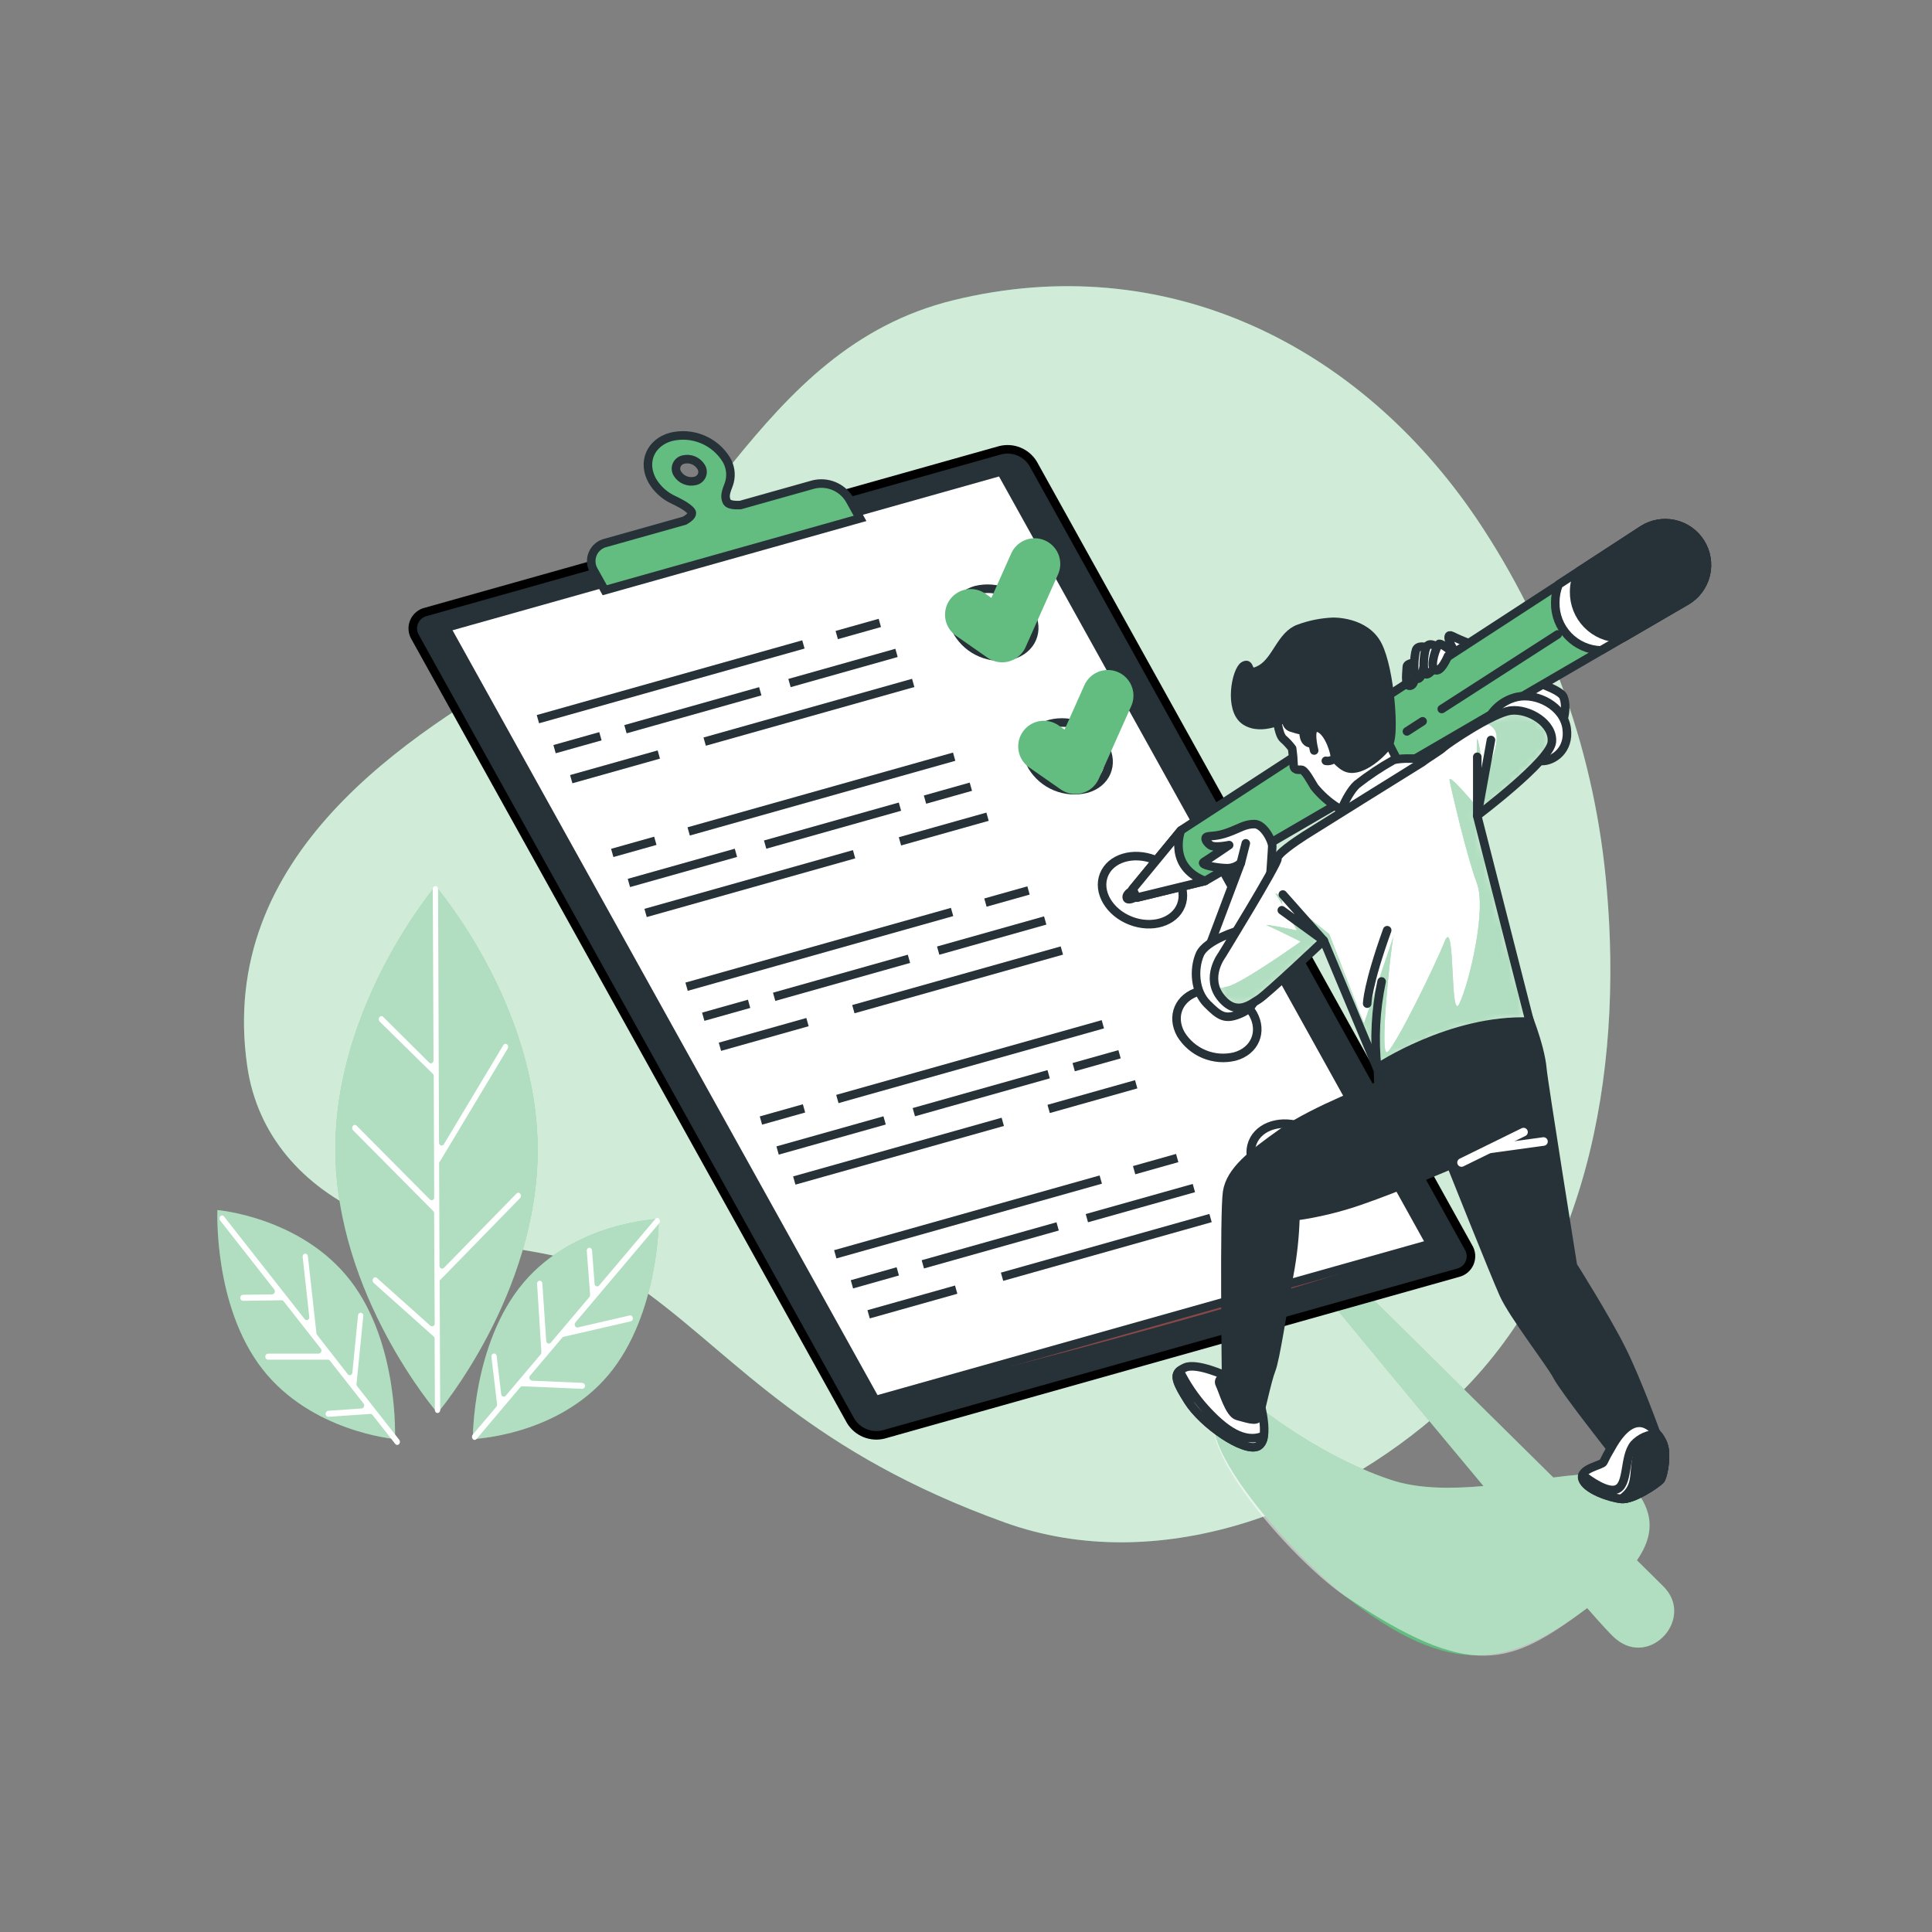 <svg width="226" height="226" viewBox="0 0 226 226" fill="none" xmlns="http://www.w3.org/2000/svg">
<rect x="0" y="0" width="226" height="226" fill="#808080" stroke="none"/>
<path d="M187.955 104.005C186.66 88.515 181.427 73.613 172.754 60.713C158.86 40.169 136.183 29.073 111.513 35.121C88.185 40.843 82.264 66.101 62.828 77.292C47.912 85.88 25.312 99.892 28.928 124.752C30.108 132.857 35.473 138.764 42.831 142.095C52.893 146.638 66.964 144.807 75.936 151.42C86.332 159.104 94.92 169.952 117.52 178.088C135.397 184.525 155.556 176.823 169.048 164.641C185.691 149.648 189.84 125.471 187.955 104.005Z" fill="#63BD80"/>
<path opacity="0.7" d="M187.955 104.005C186.66 88.515 181.427 73.613 172.754 60.713C158.86 40.169 136.183 29.073 111.513 35.121C88.185 40.843 82.264 66.101 62.828 77.292C47.912 85.88 25.312 99.892 28.928 124.752C30.108 132.857 35.473 138.764 42.831 142.095C52.893 146.638 66.964 144.807 75.936 151.42C86.332 159.104 94.92 169.952 117.52 178.088C135.397 184.525 155.556 176.823 169.048 164.641C185.691 149.648 189.84 125.471 187.955 104.005Z" fill="white"/>
<path d="M194.559 185.555L191.485 182.517C194.043 178.811 192.941 176.081 190.744 173.568C189.42 172.054 185.957 172.284 181.704 172.831L158.2 149.612L154.584 150.968C154.584 150.968 164.365 162.878 173.527 173.83C169.721 174.169 165.893 174.173 162.72 173.116C153.228 169.952 145.544 163.172 145.544 163.172C134.696 164.076 150.968 181.704 157.296 186.676C169.952 196.62 176.678 194.812 185.663 188.113C187.277 189.957 188.443 191.227 188.936 191.648L189.031 191.729C193.081 195.092 198.301 189.257 194.559 185.555Z" fill="#63BD80"/>
<path opacity="0.5" d="M194.559 185.555L191.486 182.517C194.044 178.811 192.941 176.081 190.744 173.568C189.42 172.054 185.958 172.284 181.704 172.831L158.2 149.612L154.584 150.968C154.584 150.968 164.366 162.878 173.528 173.83C169.722 174.169 165.893 174.173 162.72 173.116C153.228 169.952 145.544 163.172 145.544 163.172C134.696 164.076 150.625 182.178 157.296 186.676C172.212 196.719 176.678 194.812 185.664 188.113C187.277 189.957 188.444 191.227 188.936 191.648L189.031 191.729C193.081 195.092 198.302 189.257 194.559 185.555Z" fill="white"/>
<path d="M50.945 103.648C50.945 103.648 62.832 117.389 62.895 134.411C62.959 151.433 51.18 165.287 51.18 165.287C51.18 165.287 39.292 151.546 39.229 134.529C39.166 117.511 50.945 103.648 50.945 103.648Z" fill="#63BD80"/>
<path d="M77.065 142.583C77.065 142.583 77.138 153.77 71.131 160.88C65.124 167.99 55.311 168.333 55.311 168.333C55.311 168.333 55.234 157.146 61.245 150.036C67.257 142.927 77.065 142.583 77.065 142.583Z" fill="#63BD80"/>
<path d="M25.434 141.548C25.434 141.548 24.936 152.722 30.672 160.116C36.408 167.511 46.203 168.334 46.203 168.334C46.203 168.334 46.696 157.16 40.96 149.766C35.224 142.371 25.434 141.548 25.434 141.548Z" fill="#63BD80"/>
<g opacity="0.5">
<path d="M50.945 103.648C50.945 103.648 62.832 117.389 62.895 134.411C62.959 151.433 51.18 165.287 51.18 165.287C51.18 165.287 39.292 151.546 39.229 134.529C39.166 117.511 50.945 103.648 50.945 103.648Z" fill="white"/>
<path d="M77.065 142.583C77.065 142.583 77.138 153.77 71.131 160.88C65.124 167.99 55.311 168.333 55.311 168.333C55.311 168.333 55.234 157.146 61.245 150.036C67.257 142.927 77.065 142.583 77.065 142.583Z" fill="white"/>
<path d="M25.434 141.548C25.434 141.548 24.936 152.722 30.672 160.116C36.408 167.511 46.203 168.334 46.203 168.334C46.203 168.334 46.696 157.16 40.96 149.766C35.224 142.371 25.434 141.548 25.434 141.548Z" fill="white"/>
</g>
<path d="M43.649 149.562C43.67 149.523 43.7 149.489 43.737 149.464C43.774 149.438 43.816 149.422 43.86 149.417C43.904 149.411 43.949 149.416 43.991 149.431C44.033 149.446 44.071 149.471 44.101 149.503L50.348 155.086C50.396 155.123 50.455 155.146 50.516 155.151C50.577 155.155 50.638 155.142 50.692 155.112C50.745 155.082 50.789 155.037 50.817 154.982C50.845 154.928 50.856 154.866 50.85 154.805L50.782 141.928C50.781 141.831 50.744 141.737 50.678 141.666L41.299 132.214C41.236 132.148 41.199 132.062 41.194 131.971C41.189 131.88 41.217 131.79 41.272 131.717C41.296 131.68 41.328 131.65 41.366 131.628C41.404 131.606 41.446 131.592 41.49 131.589C41.534 131.586 41.578 131.593 41.618 131.61C41.659 131.627 41.695 131.653 41.724 131.686L50.28 140.31C50.326 140.354 50.384 140.383 50.447 140.392C50.509 140.402 50.573 140.391 50.63 140.362C50.686 140.333 50.732 140.287 50.761 140.231C50.79 140.174 50.8 140.11 50.791 140.048L50.737 125.877C50.738 125.78 50.701 125.685 50.633 125.615L44.409 119.495C44.345 119.429 44.307 119.343 44.301 119.252C44.296 119.161 44.322 119.071 44.377 118.998C44.401 118.961 44.433 118.93 44.47 118.907C44.508 118.885 44.55 118.871 44.594 118.868C44.638 118.864 44.682 118.871 44.723 118.887C44.763 118.903 44.8 118.929 44.829 118.962L50.203 124.3C50.402 124.499 50.714 124.336 50.714 124.033L50.624 104.001C50.619 103.913 50.648 103.827 50.706 103.762C50.763 103.696 50.844 103.655 50.931 103.648C50.974 103.65 51.017 103.661 51.056 103.68C51.095 103.699 51.13 103.725 51.159 103.757C51.188 103.79 51.211 103.827 51.225 103.868C51.239 103.909 51.245 103.953 51.243 103.996L51.356 133.656C51.348 133.725 51.364 133.795 51.401 133.854C51.438 133.913 51.494 133.957 51.559 133.98C51.625 134.003 51.696 134.004 51.762 133.981C51.828 133.958 51.884 133.914 51.921 133.855L58.882 122.252C58.902 122.216 58.929 122.184 58.963 122.159C58.996 122.134 59.035 122.117 59.076 122.108C59.117 122.1 59.159 122.1 59.199 122.109C59.24 122.119 59.278 122.137 59.311 122.162C59.38 122.221 59.426 122.302 59.441 122.391C59.456 122.48 59.439 122.572 59.392 122.65L51.415 135.943L51.365 135.903L51.41 148.057C51.402 148.12 51.414 148.183 51.444 148.239C51.473 148.295 51.52 148.34 51.576 148.369C51.632 148.398 51.696 148.408 51.758 148.399C51.821 148.39 51.879 148.362 51.925 148.319L60.414 139.623C60.442 139.589 60.478 139.562 60.518 139.544C60.559 139.526 60.603 139.519 60.647 139.521C60.691 139.524 60.734 139.537 60.772 139.559C60.81 139.582 60.842 139.613 60.866 139.65C60.921 139.722 60.949 139.812 60.944 139.903C60.939 139.994 60.902 140.081 60.839 140.147L51.433 149.788L51.492 164.939C51.495 164.983 51.489 165.026 51.475 165.067C51.462 165.108 51.44 165.147 51.411 165.179C51.383 165.212 51.348 165.239 51.309 165.258C51.27 165.277 51.227 165.289 51.184 165.292C51.141 165.29 51.098 165.28 51.058 165.261C51.019 165.242 50.984 165.216 50.955 165.184C50.925 165.151 50.903 165.113 50.889 165.072C50.875 165.031 50.869 164.987 50.872 164.944L50.841 156.609C50.841 156.557 50.831 156.506 50.811 156.459C50.791 156.411 50.761 156.368 50.723 156.333L43.704 150.064C43.636 150.001 43.593 149.915 43.583 149.823C43.573 149.731 43.596 149.638 43.649 149.562Z" fill="white"/>
<path d="M25.764 142.285C25.793 142.252 25.829 142.226 25.869 142.209C25.91 142.193 25.954 142.186 25.998 142.189C26.041 142.192 26.084 142.205 26.122 142.227C26.159 142.249 26.192 142.28 26.216 142.316L35.644 154.313C35.843 154.57 36.218 154.38 36.178 154.037L35.405 147.04C35.389 146.952 35.408 146.862 35.458 146.789C35.508 146.715 35.584 146.664 35.672 146.647C35.714 146.643 35.757 146.648 35.798 146.661C35.839 146.675 35.876 146.696 35.908 146.725C35.94 146.753 35.966 146.787 35.985 146.826C36.003 146.865 36.013 146.907 36.015 146.949L37.028 156.066L40.68 160.754C40.719 160.802 40.773 160.838 40.834 160.854C40.894 160.871 40.959 160.869 41.018 160.847C41.077 160.826 41.128 160.787 41.164 160.735C41.199 160.684 41.218 160.622 41.218 160.559L41.882 153.87C41.884 153.826 41.894 153.784 41.912 153.745C41.931 153.706 41.956 153.671 41.989 153.642C42.02 153.613 42.058 153.59 42.099 153.576C42.139 153.561 42.182 153.555 42.226 153.558C42.313 153.574 42.39 153.624 42.44 153.697C42.491 153.769 42.511 153.859 42.497 153.946L41.706 161.884C41.695 161.982 41.722 162.081 41.783 162.159L46.705 168.429C46.76 168.501 46.788 168.59 46.784 168.681C46.779 168.772 46.744 168.859 46.682 168.926C46.654 168.959 46.618 168.985 46.577 169.002C46.537 169.019 46.493 169.027 46.45 169.024C46.406 169.021 46.363 169.009 46.325 168.987C46.287 168.965 46.255 168.935 46.23 168.899L43.572 165.513C43.544 165.475 43.506 165.444 43.463 165.423C43.419 165.403 43.372 165.393 43.324 165.396L38.42 165.735C38.376 165.735 38.334 165.726 38.293 165.709C38.253 165.693 38.217 165.669 38.186 165.638C38.156 165.607 38.132 165.571 38.115 165.531C38.098 165.491 38.09 165.448 38.09 165.405C38.081 165.316 38.106 165.228 38.161 165.158C38.216 165.088 38.296 165.042 38.384 165.029L42.311 164.758C42.373 164.746 42.43 164.719 42.478 164.678C42.525 164.638 42.562 164.586 42.583 164.527C42.604 164.468 42.61 164.405 42.6 164.343C42.589 164.282 42.563 164.224 42.524 164.175L38.587 159.163C38.56 159.127 38.525 159.099 38.485 159.08C38.445 159.06 38.401 159.05 38.356 159.05H31.341C31.254 159.043 31.173 159.002 31.116 158.936C31.058 158.87 31.029 158.784 31.034 158.697C31.031 158.654 31.037 158.61 31.05 158.569C31.064 158.528 31.086 158.49 31.114 158.457C31.143 158.424 31.178 158.397 31.217 158.378C31.256 158.359 31.298 158.347 31.341 158.344H37.254C37.322 158.342 37.388 158.321 37.444 158.282C37.5 158.244 37.545 158.191 37.572 158.128C37.599 158.066 37.609 157.997 37.599 157.93C37.589 157.863 37.56 157.799 37.516 157.748L33.176 152.22C33.149 152.183 33.114 152.154 33.073 152.133C33.032 152.113 32.987 152.102 32.941 152.102L28.422 152.166C28.378 152.163 28.336 152.152 28.297 152.134C28.257 152.115 28.222 152.089 28.193 152.056C28.164 152.024 28.142 151.986 28.128 151.945C28.113 151.904 28.107 151.861 28.11 151.818C28.106 151.774 28.111 151.73 28.124 151.689C28.137 151.648 28.159 151.609 28.187 151.576C28.215 151.543 28.249 151.515 28.288 151.496C28.327 151.476 28.369 151.464 28.412 151.46L31.848 151.415C31.911 151.406 31.971 151.38 32.021 151.34C32.071 151.3 32.109 151.247 32.132 151.187C32.155 151.128 32.162 151.063 32.151 151C32.141 150.936 32.114 150.877 32.074 150.828L25.764 142.782C25.706 142.712 25.674 142.624 25.674 142.533C25.674 142.443 25.706 142.355 25.764 142.285Z" fill="white"/>
<path d="M57.751 158.327C57.794 158.324 57.837 158.329 57.878 158.343C57.918 158.356 57.956 158.378 57.988 158.406C58.021 158.434 58.047 158.468 58.066 158.506C58.085 158.545 58.096 158.587 58.099 158.629L58.628 163.073C58.629 163.134 58.648 163.193 58.683 163.243C58.718 163.294 58.767 163.332 58.824 163.353C58.882 163.375 58.944 163.379 59.003 163.364C59.063 163.349 59.116 163.317 59.157 163.271L63.248 158.431C63.309 158.354 63.338 158.257 63.329 158.159L62.827 150.186C62.816 150.099 62.839 150.01 62.892 149.94C62.946 149.87 63.025 149.823 63.112 149.811C63.155 149.81 63.198 149.817 63.238 149.833C63.278 149.848 63.314 149.872 63.345 149.902C63.376 149.932 63.4 149.967 63.417 150.007C63.433 150.046 63.442 150.089 63.442 150.132L63.894 156.853C63.892 156.916 63.91 156.977 63.944 157.03C63.978 157.082 64.027 157.123 64.085 157.147C64.143 157.17 64.207 157.175 64.268 157.162C64.329 157.148 64.385 157.116 64.427 157.07L68.947 151.723C69.008 151.644 69.039 151.546 69.033 151.447L68.64 146.331C68.629 146.243 68.652 146.154 68.704 146.083C68.756 146.012 68.834 145.963 68.92 145.946C68.963 145.945 69.006 145.952 69.046 145.968C69.087 145.984 69.124 146.007 69.155 146.037C69.186 146.067 69.211 146.102 69.228 146.142C69.245 146.182 69.254 146.224 69.255 146.267L69.553 150.163C69.551 150.226 69.568 150.287 69.602 150.34C69.636 150.392 69.685 150.432 69.743 150.456C69.801 150.479 69.864 150.484 69.925 150.469C69.986 150.455 70.04 150.422 70.082 150.376L76.658 142.592C76.685 142.558 76.719 142.53 76.758 142.51C76.798 142.491 76.841 142.481 76.884 142.481C76.928 142.481 76.971 142.491 77.01 142.51C77.05 142.53 77.084 142.558 77.11 142.592C77.168 142.662 77.2 142.75 77.2 142.841C77.2 142.932 77.168 143.02 77.11 143.09L67.311 154.693C67.099 154.941 67.311 155.348 67.591 155.28L73.662 153.874C73.704 153.867 73.747 153.869 73.788 153.879C73.829 153.89 73.868 153.908 73.902 153.934C73.936 153.96 73.964 153.992 73.985 154.03C74.006 154.067 74.019 154.108 74.023 154.15C74.043 154.237 74.03 154.328 73.985 154.405C73.941 154.482 73.869 154.54 73.784 154.566L65.842 156.392L62.014 160.912C61.971 160.96 61.942 161.019 61.929 161.083C61.917 161.147 61.922 161.212 61.944 161.273C61.965 161.334 62.003 161.388 62.053 161.429C62.102 161.471 62.162 161.498 62.226 161.509L68.129 161.766C68.173 161.77 68.215 161.783 68.253 161.803C68.292 161.824 68.326 161.851 68.354 161.885C68.382 161.919 68.402 161.957 68.415 161.999C68.428 162.041 68.432 162.085 68.427 162.128C68.429 162.171 68.422 162.214 68.407 162.255C68.392 162.295 68.368 162.332 68.338 162.364C68.308 162.395 68.272 162.42 68.233 162.437C68.193 162.454 68.15 162.462 68.107 162.462L61.101 162.16C61.056 162.158 61.011 162.167 60.97 162.186C60.929 162.205 60.894 162.233 60.866 162.268L55.749 168.325C55.722 168.36 55.688 168.388 55.649 168.407C55.61 168.426 55.567 168.436 55.523 168.436C55.479 168.436 55.436 168.426 55.397 168.407C55.358 168.388 55.324 168.36 55.297 168.325C55.239 168.255 55.207 168.167 55.207 168.076C55.207 167.985 55.239 167.897 55.297 167.828L58.063 164.555C58.096 164.515 58.119 164.469 58.133 164.419C58.147 164.369 58.151 164.317 58.145 164.266L57.485 158.715C57.472 158.629 57.493 158.541 57.542 158.469C57.592 158.397 57.666 158.346 57.751 158.327Z" fill="white"/>
<path d="M170.494 148.902L103.349 167.8C102.625 167.978 101.862 167.921 101.172 167.637C100.482 167.352 99.9 166.855 99.512 166.218L48.594 74.58C48.421 74.307 48.317 73.997 48.291 73.676C48.264 73.355 48.316 73.031 48.442 72.735C48.568 72.438 48.764 72.176 49.013 71.971C49.262 71.767 49.557 71.626 49.873 71.56L117.018 52.662C117.741 52.483 118.503 52.539 119.193 52.823C119.882 53.107 120.463 53.603 120.851 54.24L171.76 145.878C171.932 146.15 172.036 146.459 172.064 146.78C172.091 147.101 172.04 147.423 171.916 147.72C171.792 148.017 171.597 148.28 171.35 148.486C171.102 148.691 170.809 148.834 170.494 148.902Z" fill="#263238" stroke="black" stroke-miterlimit="10"/>
<path d="M102.404 163.782C102.404 163.782 141.204 154.552 167.321 145.508L102.404 163.782Z" fill="#884849"/>
<path d="M167.321 145.508L102.405 163.782L52.192 73.418L117.109 55.148L167.321 145.508Z" fill="white" stroke="#263238" stroke-miterlimit="10"/>
<path d="M97.88 74.286L102.92 72.867" stroke="#263238" stroke-miterlimit="10"/>
<path d="M62.923 84.126L93.98 75.384" stroke="#263238" stroke-miterlimit="10"/>
<path d="M92.353 79.9L104.873 76.374" stroke="#263238" stroke-miterlimit="10"/>
<path d="M73.165 85.301L88.935 80.863" stroke="#263238" stroke-miterlimit="10"/>
<path d="M64.871 87.634L70.236 86.124" stroke="#263238" stroke-miterlimit="10"/>
<path d="M82.431 86.752L106.825 79.886" stroke="#263238" stroke-miterlimit="10"/>
<path d="M66.823 91.145L77.066 88.262" stroke="#263238" stroke-miterlimit="10"/>
<path d="M120.485 71.642C119.843 70.592 118.884 69.774 117.747 69.304C116.609 68.835 115.352 68.739 114.157 69.029C111.82 69.689 110.875 71.922 112.042 74.024C112.682 75.075 113.641 75.895 114.778 76.365C115.916 76.835 117.174 76.93 118.37 76.637C120.684 75.981 121.651 73.744 120.485 71.642Z" fill="white" stroke="#263238" stroke-miterlimit="10"/>
<path d="M76.659 98.355L71.619 99.774" stroke="#263238" stroke-miterlimit="10"/>
<path d="M111.616 88.515L80.56 97.257" stroke="#263238" stroke-miterlimit="10"/>
<path d="M86.088 99.761L73.567 103.286" stroke="#263238" stroke-miterlimit="10"/>
<path d="M105.275 94.359L89.505 98.798" stroke="#263238" stroke-miterlimit="10"/>
<path d="M113.569 92.027L108.204 93.537" stroke="#263238" stroke-miterlimit="10"/>
<path d="M99.909 99.928L75.519 106.794" stroke="#263238" stroke-miterlimit="10"/>
<path d="M115.521 95.535L105.274 98.418" stroke="#263238" stroke-miterlimit="10"/>
<path d="M129.181 87.295C128.541 86.244 127.582 85.424 126.444 84.954C125.306 84.484 124.049 84.389 122.853 84.682C120.516 85.338 119.572 87.575 120.738 89.654C121.378 90.706 122.336 91.526 123.474 91.996C124.612 92.466 125.87 92.561 127.066 92.267C129.398 91.629 130.347 89.392 129.181 87.295Z" fill="white" stroke="#263238" stroke-miterlimit="10"/>
<path d="M115.273 105.582L120.313 104.163" stroke="#263238" stroke-miterlimit="10"/>
<path d="M80.315 115.422L111.372 106.681" stroke="#263238" stroke-miterlimit="10"/>
<path d="M109.745 111.201L122.266 107.675" stroke="#263238" stroke-miterlimit="10"/>
<path d="M90.558 116.602L106.328 112.159" stroke="#263238" stroke-miterlimit="10"/>
<path d="M82.264 118.934L87.629 117.425" stroke="#263238" stroke-miterlimit="10"/>
<path d="M99.824 118.049L124.214 111.188" stroke="#263238" stroke-miterlimit="10"/>
<path d="M84.216 122.447L94.458 119.563" stroke="#263238" stroke-miterlimit="10"/>
<path d="M138.157 105.903C138.932 103.933 137.539 101.541 135.046 100.561C132.553 99.581 129.904 100.384 129.13 102.354C128.355 104.324 129.748 106.716 132.241 107.696C134.734 108.676 137.383 107.873 138.157 105.903Z" fill="white" stroke="#263238" stroke-miterlimit="10"/>
<path d="M94.052 129.656L89.012 131.076" stroke="#263238" stroke-miterlimit="10"/>
<path d="M129.009 119.816L97.952 128.558" stroke="#263238" stroke-miterlimit="10"/>
<path d="M103.48 131.062L90.96 134.583" stroke="#263238" stroke-miterlimit="10"/>
<path d="M122.668 125.66L106.897 130.099" stroke="#263238" stroke-miterlimit="10"/>
<path d="M130.962 123.324L125.597 124.833" stroke="#263238" stroke-miterlimit="10"/>
<path d="M117.303 131.229L92.913 138.095" stroke="#263238" stroke-miterlimit="10"/>
<path d="M132.91 126.835L122.668 129.719" stroke="#263238" stroke-miterlimit="10"/>
<path d="M146.57 118.591C145.929 117.54 144.97 116.721 143.832 116.251C142.695 115.782 141.437 115.686 140.242 115.979C137.905 116.638 136.96 118.871 138.126 120.973C138.767 122.024 139.726 122.844 140.863 123.314C142.001 123.784 143.259 123.879 144.454 123.586C146.791 122.944 147.741 120.684 146.57 118.591Z" fill="white" stroke="#263238" stroke-miterlimit="10"/>
<path d="M132.666 136.884L137.706 135.464" stroke="#263238" stroke-miterlimit="10"/>
<path d="M97.708 146.724L128.765 137.982" stroke="#263238" stroke-miterlimit="10"/>
<path d="M127.138 142.497L139.658 138.976" stroke="#263238" stroke-miterlimit="10"/>
<path d="M107.951 147.899L123.721 143.46" stroke="#263238" stroke-miterlimit="10"/>
<path d="M99.656 150.235L105.021 148.721" stroke="#263238" stroke-miterlimit="10"/>
<path d="M117.217 149.35L141.607 142.484" stroke="#263238" stroke-miterlimit="10"/>
<path d="M101.609 153.743L111.852 150.859" stroke="#263238" stroke-miterlimit="10"/>
<path d="M155.549 137.201C156.323 135.231 154.93 132.839 152.437 131.859C149.945 130.879 147.296 131.682 146.521 133.652C145.747 135.622 147.14 138.014 149.633 138.994C152.126 139.974 154.774 139.171 155.549 137.201Z" fill="white" stroke="#263238" stroke-miterlimit="10"/>
<path d="M95.132 56.681L86.598 59.081C85.952 59.108 85.242 59.058 85.043 58.728C84.591 57.878 85.17 57.083 85.351 56.333C85.56 55.468 85.426 54.556 84.976 53.788C84.317 52.708 83.331 51.866 82.162 51.384C80.992 50.902 79.7 50.805 78.471 51.108C76.076 51.785 75.109 54.077 76.302 56.229C76.887 57.222 77.765 58.012 78.815 58.489C78.815 58.489 80.546 59.262 80.894 59.885C81.079 60.215 80.596 60.604 80.103 60.898L70.905 63.488C70.558 63.561 70.234 63.716 69.96 63.942C69.687 64.167 69.472 64.455 69.334 64.781C69.196 65.108 69.139 65.463 69.167 65.816C69.196 66.169 69.31 66.51 69.499 66.81L70.742 69.043L100.606 60.64L99.363 58.403C98.933 57.702 98.291 57.157 97.53 56.848C96.769 56.538 95.929 56.479 95.132 56.681ZM79.931 53.761C80.325 53.663 80.739 53.694 81.114 53.849C81.489 54.003 81.805 54.273 82.015 54.62C82.109 54.767 82.165 54.936 82.179 55.11C82.193 55.284 82.165 55.459 82.097 55.62C82.028 55.781 81.921 55.923 81.786 56.034C81.651 56.145 81.49 56.221 81.319 56.256C80.927 56.353 80.513 56.323 80.139 56.169C79.765 56.016 79.45 55.747 79.24 55.401C79.146 55.254 79.09 55.085 79.076 54.911C79.061 54.737 79.089 54.562 79.157 54.401C79.225 54.239 79.331 54.097 79.466 53.986C79.601 53.874 79.76 53.797 79.931 53.761Z" fill="#63BD80" stroke="#263238" stroke-miterlimit="10"/>
<path d="M113.547 71.904L117.231 74.476L121.027 65.965" stroke="#63BD80" stroke-width="6" stroke-linecap="round" stroke-linejoin="round"/>
<path d="M122.107 87.313L125.791 89.88L129.588 81.374" stroke="#63BD80" stroke-width="6" stroke-linecap="round" stroke-linejoin="round"/>
<path d="M182.526 85.207C182.526 85.207 183.507 83.118 182.892 81.518C182.278 79.918 170.964 77.337 170.964 77.337C170.964 77.337 168.383 77.337 168.505 78.815C168.627 80.293 177.975 85.948 178.711 86.436C179.448 86.924 182.278 88.036 182.526 85.207Z" fill="white" stroke="#263238" stroke-linecap="round" stroke-linejoin="round"/>
<path d="M171.9 75.272C171.203 75.014 170.52 74.721 169.853 74.395C168.876 73.907 169.948 76.153 170.341 76.248C170.734 76.343 171.697 76.542 171.697 76.542L171.9 75.272Z" fill="white" stroke="#263238" stroke-linecap="round" stroke-linejoin="round"/>
<path d="M138.136 97.135L132.481 104.019L132.97 105.004L140.965 103.056L197.244 70.295C197.806 69.966 198.296 69.529 198.686 69.007C199.076 68.486 199.358 67.892 199.515 67.26C199.671 66.628 199.7 65.971 199.599 65.328C199.498 64.685 199.269 64.069 198.925 63.515C198.583 62.967 198.134 62.493 197.606 62.12C197.078 61.747 196.482 61.483 195.851 61.343C195.22 61.203 194.567 61.19 193.931 61.304C193.295 61.419 192.688 61.659 192.145 62.01L138.136 97.135Z" fill="#63BD80" stroke="#263238" stroke-linecap="round" stroke-linejoin="round"/>
<path d="M166.413 84.375L164.578 85.559" stroke="#263238" stroke-linecap="round" stroke-linejoin="round"/>
<path d="M182.21 74.214L168.654 82.938" stroke="#263238" stroke-linecap="round" stroke-linejoin="round"/>
<path d="M133.005 103.875C133.005 103.875 131.6 104.462 131.817 105.054C132.034 105.646 134.05 104.214 134.05 104.214L133.005 103.875Z" fill="#63BD80" stroke="#263238" stroke-linecap="round" stroke-linejoin="round"/>
<path d="M132.481 104.019L132.97 105.005L140.965 103.056C136.536 101.334 138.136 97.153 138.136 97.153L132.481 104.019Z" fill="white" stroke="#263238" stroke-linecap="round" stroke-linejoin="round"/>
<path d="M198.925 63.484C198.582 62.936 198.134 62.461 197.606 62.088C197.078 61.715 196.481 61.451 195.85 61.311C195.219 61.171 194.567 61.158 193.93 61.273C193.294 61.387 192.687 61.627 192.145 61.978L182.327 68.37C182.063 69.043 181.928 69.761 181.93 70.485C181.902 71.936 182.45 73.34 183.453 74.388C184.457 75.437 185.835 76.045 187.286 76.081L197.262 70.277C197.824 69.947 198.314 69.507 198.704 68.984C199.093 68.461 199.373 67.865 199.529 67.232C199.684 66.598 199.71 65.94 199.606 65.297C199.503 64.653 199.271 64.036 198.925 63.484Z" fill="white" stroke="#263238" stroke-linecap="round" stroke-linejoin="round"/>
<path d="M198.925 63.484C198.582 62.936 198.134 62.461 197.606 62.088C197.078 61.715 196.481 61.451 195.85 61.311C195.219 61.171 194.567 61.158 193.931 61.273C193.294 61.387 192.688 61.627 192.145 61.978L184.687 66.837C184.326 67.581 184.139 68.397 184.14 69.224C184.131 69.928 184.26 70.626 184.521 71.28C184.781 71.933 185.168 72.529 185.66 73.033C186.151 73.537 186.736 73.939 187.383 74.216C188.03 74.493 188.725 74.64 189.429 74.648C189.551 74.648 189.677 74.648 189.795 74.648L197.262 70.304C197.828 69.974 198.321 69.533 198.713 69.008C199.105 68.483 199.387 67.884 199.542 67.247C199.697 66.611 199.723 65.949 199.617 65.303C199.511 64.656 199.275 64.037 198.925 63.484Z" fill="#263238" stroke="#263238" stroke-linecap="round" stroke-linejoin="round"/>
<path d="M165.658 77.518C165.658 77.518 164.564 77.518 164.564 78.015C164.564 78.513 164.275 80.275 164.908 80.225C165.54 80.176 165.486 79.068 165.54 78.68C165.595 78.291 165.658 77.518 165.658 77.518Z" fill="white" stroke="#263238" stroke-linecap="round" stroke-linejoin="round"/>
<path d="M166.851 75.719C166.851 75.719 165.875 75.416 165.649 76.018C165.423 76.619 165.197 79.475 165.875 79.399C166.553 79.322 166.702 76.772 166.851 75.719Z" fill="white" stroke="#263238" stroke-linecap="round" stroke-linejoin="round"/>
<path d="M168.356 75.868C168.356 75.868 167.226 74.892 166.851 75.719C166.476 76.546 166.399 78.883 166.851 78.883C167.303 78.883 167.981 77.907 168.13 77.383C168.242 76.884 168.318 76.378 168.356 75.868Z" fill="white" stroke="#263238" stroke-linecap="round" stroke-linejoin="round"/>
<path d="M169.952 76.32C169.952 76.32 168.523 75.118 168.297 75.344C168.071 75.57 167.167 77.884 167.845 78.35C168.523 78.816 169.382 76.736 169.382 76.736L169.952 76.32Z" fill="white" stroke="#263238" stroke-linecap="round" stroke-linejoin="round"/>
<path d="M149.309 83.453C149.309 83.453 149.467 85.862 150.109 86.427C150.497 86.763 150.847 87.141 151.153 87.553C151.242 88.165 151.296 88.783 151.316 89.401C151.316 90.125 151.799 90.043 152.22 90.043C152.64 90.043 153.345 91.399 153.747 92.05C154.514 92.997 155.43 93.812 156.459 94.464C157.183 94.866 158.389 93.338 158.389 93.338L158.95 94.948L164.659 91.25L161.847 85.781C161.681 83.885 161.104 82.048 160.157 80.398C158.548 77.505 156.378 75.878 152.762 76.94C149.146 78.002 149.309 83.453 149.309 83.453Z" fill="white" stroke="#263238" stroke-linecap="round" stroke-linejoin="round"/>
<path d="M155.912 72.741C154.564 72.799 153.233 73.066 151.966 73.532C149.856 74.277 149.336 77.215 147.496 78.269C145.657 79.322 146.443 77.365 145.521 77.871C144.599 78.377 143.681 83.001 145.652 84.316C147.623 85.632 150.52 83.923 150.52 83.923C150.52 83.923 150.258 84.827 151.044 85.107C151.52 85.265 152.005 85.396 152.495 85.501C152.495 85.501 152.36 87.082 153.544 86.947C154.728 86.811 153.68 84.976 153.68 84.976C153.68 84.976 155.917 89.315 157.63 89.844C159.343 90.373 161.838 88 162.494 86.947C163.149 85.894 162.625 78.4 161.178 75.507C159.732 72.614 155.912 72.741 155.912 72.741Z" fill="#263238" stroke="#263238" stroke-linecap="round" stroke-linejoin="round"/>
<path d="M153.729 87.792C153.729 87.792 152.925 84.737 154.209 85.139C155.492 85.541 156.22 88.276 156.139 88.597C156.057 88.918 155.415 89.076 155.094 88.999" fill="white"/>
<path d="M153.729 87.792C153.729 87.792 152.925 84.737 154.209 85.139C155.492 85.541 156.22 88.276 156.139 88.597C156.057 88.918 155.415 89.076 155.094 88.999" stroke="#263238" stroke-linecap="round" stroke-linejoin="round"/>
<path d="M163.018 88.9C161.519 89.742 160.087 90.697 158.733 91.756C157.377 92.963 156.161 96.579 156.161 96.579C156.161 96.579 164.442 90.952 165.888 90.152C167.335 89.352 167.656 88.945 167.656 88.945C167.656 88.945 164.627 88.497 163.018 88.9Z" fill="white" stroke="#263238" stroke-linecap="round" stroke-linejoin="round"/>
<path d="M174.165 83.978C174.515 83.358 174.991 82.819 175.563 82.395C176.134 81.972 176.788 81.673 177.483 81.519C179.82 81.026 182.907 82.626 183.264 85.207C183.621 87.788 181.664 89.022 180.434 89.022C179.205 89.022 178.097 87.3 178.097 87.3C178.097 87.3 174.165 85.822 174.165 83.978Z" fill="white" stroke="#263238" stroke-linecap="round" stroke-linejoin="round"/>
<path d="M141.209 111.4L145.146 100.946C144.706 101.339 144.137 101.558 143.546 101.56C142.561 101.56 140.229 101.194 140.834 100.824C141.44 100.453 143.781 98.857 143.781 98.857C143.781 98.857 142.064 99.228 141.571 98.857C141.078 98.487 140.834 97.994 141.2 97.872C141.567 97.75 142.308 97.872 143.659 97.379C145.011 96.887 145.626 96.398 146.733 96.398C147.84 96.398 148.826 98.365 148.826 98.979C148.826 99.594 147.962 111.274 147.962 111.766C147.962 112.259 147.962 112.752 144.767 113.122C141.571 113.493 141.087 112.752 141.209 111.4Z" fill="white" stroke="#263238" stroke-linecap="round" stroke-linejoin="round"/>
<path d="M145.146 100.946L145.73 98.649" stroke="#263238" stroke-linecap="round" stroke-linejoin="round"/>
<path d="M145.019 108.814C145.019 108.814 141.087 109.922 140.35 111.644C139.613 113.366 139.735 115.947 141.209 117.425C142.682 118.903 143.302 119.269 144.897 118.654C146.493 118.04 146.868 117.054 146.99 116.069C147.112 115.084 147.971 111.766 145.019 108.814Z" fill="white" stroke="#263238" stroke-linecap="round" stroke-linejoin="round"/>
<path d="M143.425 160.953C143.425 160.953 139.98 159.353 138.629 159.968C137.277 160.582 137.273 161.197 138.995 163.905C140.717 166.612 145.513 169.93 147.131 169.189C148.749 168.447 147.253 163.534 147.253 163.534L143.425 160.953Z" fill="white" stroke="#263238" stroke-linecap="round" stroke-linejoin="round"/>
<path d="M140.966 164.763C139.771 163.441 138.767 161.957 137.982 160.356C137.35 160.917 137.621 161.74 138.995 163.905C140.717 166.617 145.513 169.93 147.131 169.189C147.336 169.057 147.506 168.876 147.623 168.662C147.741 168.448 147.803 168.208 147.804 167.964C145.544 168.917 143.207 167.24 140.966 164.763Z" fill="white" stroke="#263238" stroke-linecap="round" stroke-linejoin="round"/>
<path d="M161.129 123.324L161.251 127.017C161.251 127.017 153.752 129.842 150.064 132.441C146.376 135.04 143.917 136.988 143.546 139.447C143.175 141.906 143.424 160.967 143.424 160.967C143.424 160.967 142.317 161.211 142.687 161.947C143.058 162.684 143.79 165.392 144.775 165.636C145.761 165.88 146.99 166.377 147.234 165.762C147.478 165.148 148.22 161.459 148.712 160.23C149.205 159 150.064 153.228 150.801 149.16C151.232 146.889 151.479 144.587 151.537 142.276C154.134 141.915 156.688 141.297 159.163 140.432C163.466 138.954 169.735 136.251 169.735 136.251C169.735 136.251 174.779 148.907 175.887 151.375C176.994 153.843 181.311 159.366 182.156 160.967C183.001 162.567 188.425 169.451 188.425 169.451C188.425 169.451 190.518 167.606 191.869 167.606H193.714C193.714 167.606 191.499 161.459 189.646 157.766C187.792 154.074 183.991 148.053 183.991 148.053C183.991 148.053 180.551 126.542 180.425 125.06C180.185 122.221 178.368 117.936 178.368 117.936C178.368 117.936 172.442 116.684 161.129 123.324Z" fill="#263238" stroke="#263238" stroke-linecap="round" stroke-linejoin="round"/>
<path d="M188.425 169.437C188.109 169.952 187.822 170.485 187.566 171.032C187.444 171.403 184.736 171.774 185.107 173.003C185.478 174.233 188.303 175.213 189.654 175.34C191.006 175.467 193.722 173.618 194.206 173.125C194.495 172.836 194.929 170.924 194.699 169.437C194.548 168.742 194.207 168.103 193.713 167.593C193.713 167.593 191.376 164.026 188.425 169.437Z" fill="white" stroke="#263238" stroke-linecap="round" stroke-linejoin="round"/>
<path d="M194.699 169.437C194.573 168.812 194.284 168.232 193.863 167.755C193.354 167.759 192.851 167.867 192.384 168.071C191.918 168.276 191.498 168.573 191.151 168.944C189.921 170.418 190.536 173.74 189.058 174.233C187.959 174.599 186.038 173.256 185.134 172.551C185.084 172.698 185.084 172.857 185.134 173.003C185.501 174.233 188.33 175.213 189.682 175.34C191.033 175.466 193.75 173.618 194.233 173.125C194.495 172.836 194.929 170.924 194.699 169.437Z" fill="white" stroke="#263238" stroke-linecap="round" stroke-linejoin="round"/>
<path d="M191.498 170.296C191.01 172.511 191.625 173.984 189.654 175.34C191.01 175.462 193.722 173.618 194.206 173.125C194.495 172.836 194.929 170.924 194.699 169.437C194.646 169.129 194.544 168.831 194.396 168.556H194.206C194.206 168.556 191.991 168.085 191.498 170.296Z" fill="#263238" stroke="#263238" stroke-linecap="round" stroke-linejoin="round"/>
<path d="M170.965 135.989L178.219 132.427" stroke="white" stroke-linecap="round" stroke-linejoin="round"/>
<path d="M174.286 134.394L180.555 133.53" stroke="white" stroke-linecap="round" stroke-linejoin="round"/>
<path d="M176.732 83.119C174.644 83.363 169.233 87.051 168.863 87.422C168.492 87.792 167.019 88.651 166.404 89.144C166.404 89.144 153.748 97.013 152.631 97.732C151.515 98.451 149.314 99.947 149.436 100.444C149.558 100.941 142.918 111.744 142.918 111.744C142.918 111.744 140.952 114.329 142.796 116.662C144.64 118.994 146.362 117.403 147.221 116.91C148.08 116.418 154.846 110.022 154.846 110.022L161.084 124.938C161.084 124.938 169.722 119.148 178.947 119.514L172.795 95.413C172.795 95.413 181.284 89.022 181.528 86.825C181.772 84.628 178.834 82.87 176.732 83.119Z" fill="white"/>
<mask id="mask0_55247_55892" style="mask-type:luminance" maskUnits="userSpaceOnUse" x="142" y="83" width="40" height="42">
<path d="M176.732 83.119C174.644 83.363 169.233 87.051 168.863 87.422C168.492 87.792 167.019 88.651 166.404 89.144C166.404 89.144 153.748 97.013 152.631 97.732C151.515 98.451 149.314 99.947 149.436 100.444C149.558 100.941 142.918 111.744 142.918 111.744C142.918 111.744 140.952 114.329 142.796 116.662C144.64 118.994 146.362 117.403 147.221 116.91C148.08 116.418 154.846 110.022 154.846 110.022L161.084 124.938C161.084 124.938 169.722 119.148 178.947 119.514L172.795 95.413C172.795 95.413 181.284 89.022 181.528 86.825C181.772 84.628 178.834 82.87 176.732 83.119Z" fill="white"/>
</mask>
<g mask="url(#mask0_55247_55892)">
<path d="M176.732 83.119C175.896 83.218 174.527 83.869 173.157 84.638C173.469 84.577 173.792 84.61 174.085 84.733C174.379 84.855 174.63 85.061 174.807 85.325C175.824 86.631 173.645 90.839 173.645 90.839C173.645 90.839 172.741 85.026 172.777 86.771C172.813 88.516 172.325 93.881 172.325 93.881C172.325 93.881 169.423 90.4 169.568 91.268C169.713 92.136 171.598 100.263 172.759 103.31C173.921 106.356 171.887 114.912 170.73 117.376C169.573 119.839 170.278 106.935 168.985 110.144C167.692 113.353 163.33 122.181 162.313 123.053C161.296 123.925 162.639 111.224 163.001 109.57C162.549 110.953 159.561 119.717 159.561 119.717L155.493 109.271C155.493 109.271 148.532 103.617 149.255 104.629C149.978 105.642 151.723 108.838 151.723 108.838C151.723 108.838 147.515 107.965 148.243 108.259C148.97 108.553 152.157 110.144 152.157 110.144C152.157 110.144 145.63 114.786 143.745 115.364C143.238 115.513 142.717 115.609 142.19 115.649C142.326 116.028 142.523 116.382 142.774 116.698C144.618 119.035 146.34 117.439 147.199 116.946C148.057 116.454 154.824 110.058 154.824 110.058L161.061 124.974C161.061 124.974 169.699 119.184 178.924 119.55L172.773 95.449C172.773 95.449 181.261 89.058 181.505 86.861C181.749 84.665 178.834 82.87 176.732 83.119Z" fill="#63BD80"/>
<path opacity="0.5" d="M176.732 83.119C175.896 83.218 174.527 83.869 173.157 84.638C173.469 84.577 173.792 84.61 174.085 84.733C174.379 84.855 174.63 85.061 174.807 85.325C175.824 86.631 173.645 90.839 173.645 90.839C173.645 90.839 172.741 85.026 172.777 86.771C172.813 88.516 172.325 93.881 172.325 93.881C172.325 93.881 169.423 90.4 169.568 91.268C169.713 92.136 171.598 100.263 172.759 103.31C173.921 106.356 171.887 114.912 170.73 117.376C169.573 119.839 170.278 106.935 168.985 110.144C167.692 113.353 163.33 122.181 162.313 123.053C161.296 123.925 162.639 111.224 163.001 109.57C162.549 110.953 159.561 119.717 159.561 119.717L155.493 109.271C155.493 109.271 148.532 103.617 149.255 104.629C149.978 105.642 151.723 108.838 151.723 108.838C151.723 108.838 147.515 107.965 148.243 108.259C148.97 108.553 152.157 110.144 152.157 110.144C152.157 110.144 145.63 114.786 143.745 115.364C143.238 115.513 142.717 115.609 142.19 115.649C142.326 116.028 142.523 116.382 142.774 116.698C144.618 119.035 146.34 117.439 147.199 116.946C148.057 116.454 154.824 110.058 154.824 110.058L161.061 124.974C161.061 124.974 169.699 119.184 178.924 119.55L172.773 95.449C172.773 95.449 181.261 89.058 181.505 86.861C181.749 84.665 178.834 82.87 176.732 83.119Z" fill="white"/>
</g>
<path d="M176.732 83.119C174.644 83.363 169.233 87.051 168.863 87.422C168.492 87.792 167.019 88.651 166.404 89.144C166.404 89.144 153.748 97.013 152.631 97.732C151.515 98.451 149.314 99.947 149.436 100.444C149.558 100.941 142.918 111.744 142.918 111.744C142.918 111.744 140.952 114.329 142.796 116.662C144.64 118.994 146.362 117.403 147.221 116.91C148.08 116.418 154.846 110.022 154.846 110.022L161.084 124.938C161.084 124.938 169.722 119.148 178.947 119.514L172.795 95.413C172.795 95.413 181.284 89.022 181.528 86.825C181.772 84.628 178.834 82.87 176.732 83.119Z" stroke="#263238" stroke-linecap="round" stroke-linejoin="round"/>
<path d="M161.097 124.937C160.737 121.555 160.912 118.136 161.617 114.808L161.097 124.937Z" fill="white"/>
<path d="M161.097 124.937C160.737 121.555 160.912 118.136 161.617 114.808" stroke="#263238" stroke-linecap="round" stroke-linejoin="round"/>
<path d="M159.931 117.402C159.931 117.402 159.931 115.323 162.268 108.814L159.931 117.402Z" fill="white"/>
<path d="M159.931 117.402C159.931 117.402 159.931 115.323 162.268 108.814" stroke="#263238" stroke-linecap="round" stroke-linejoin="round"/>
<path d="M150.064 104.638L154.86 110.044L149.942 106.478" fill="white"/>
<path d="M150.064 104.638L154.86 110.044L149.942 106.478" stroke="#263238" stroke-linecap="round" stroke-linejoin="round"/>
<path d="M172.809 88.529V95.413L174.409 86.562" fill="white"/>
<path d="M172.809 88.529V95.413L174.409 86.562" stroke="#263238" stroke-linecap="round" stroke-linejoin="round"/>
<path d="M163.073 109.384C163.055 109.434 163.041 109.486 163.032 109.538C163.086 109.384 163.105 109.325 163.073 109.384Z" fill="#263238"/>
</svg>
